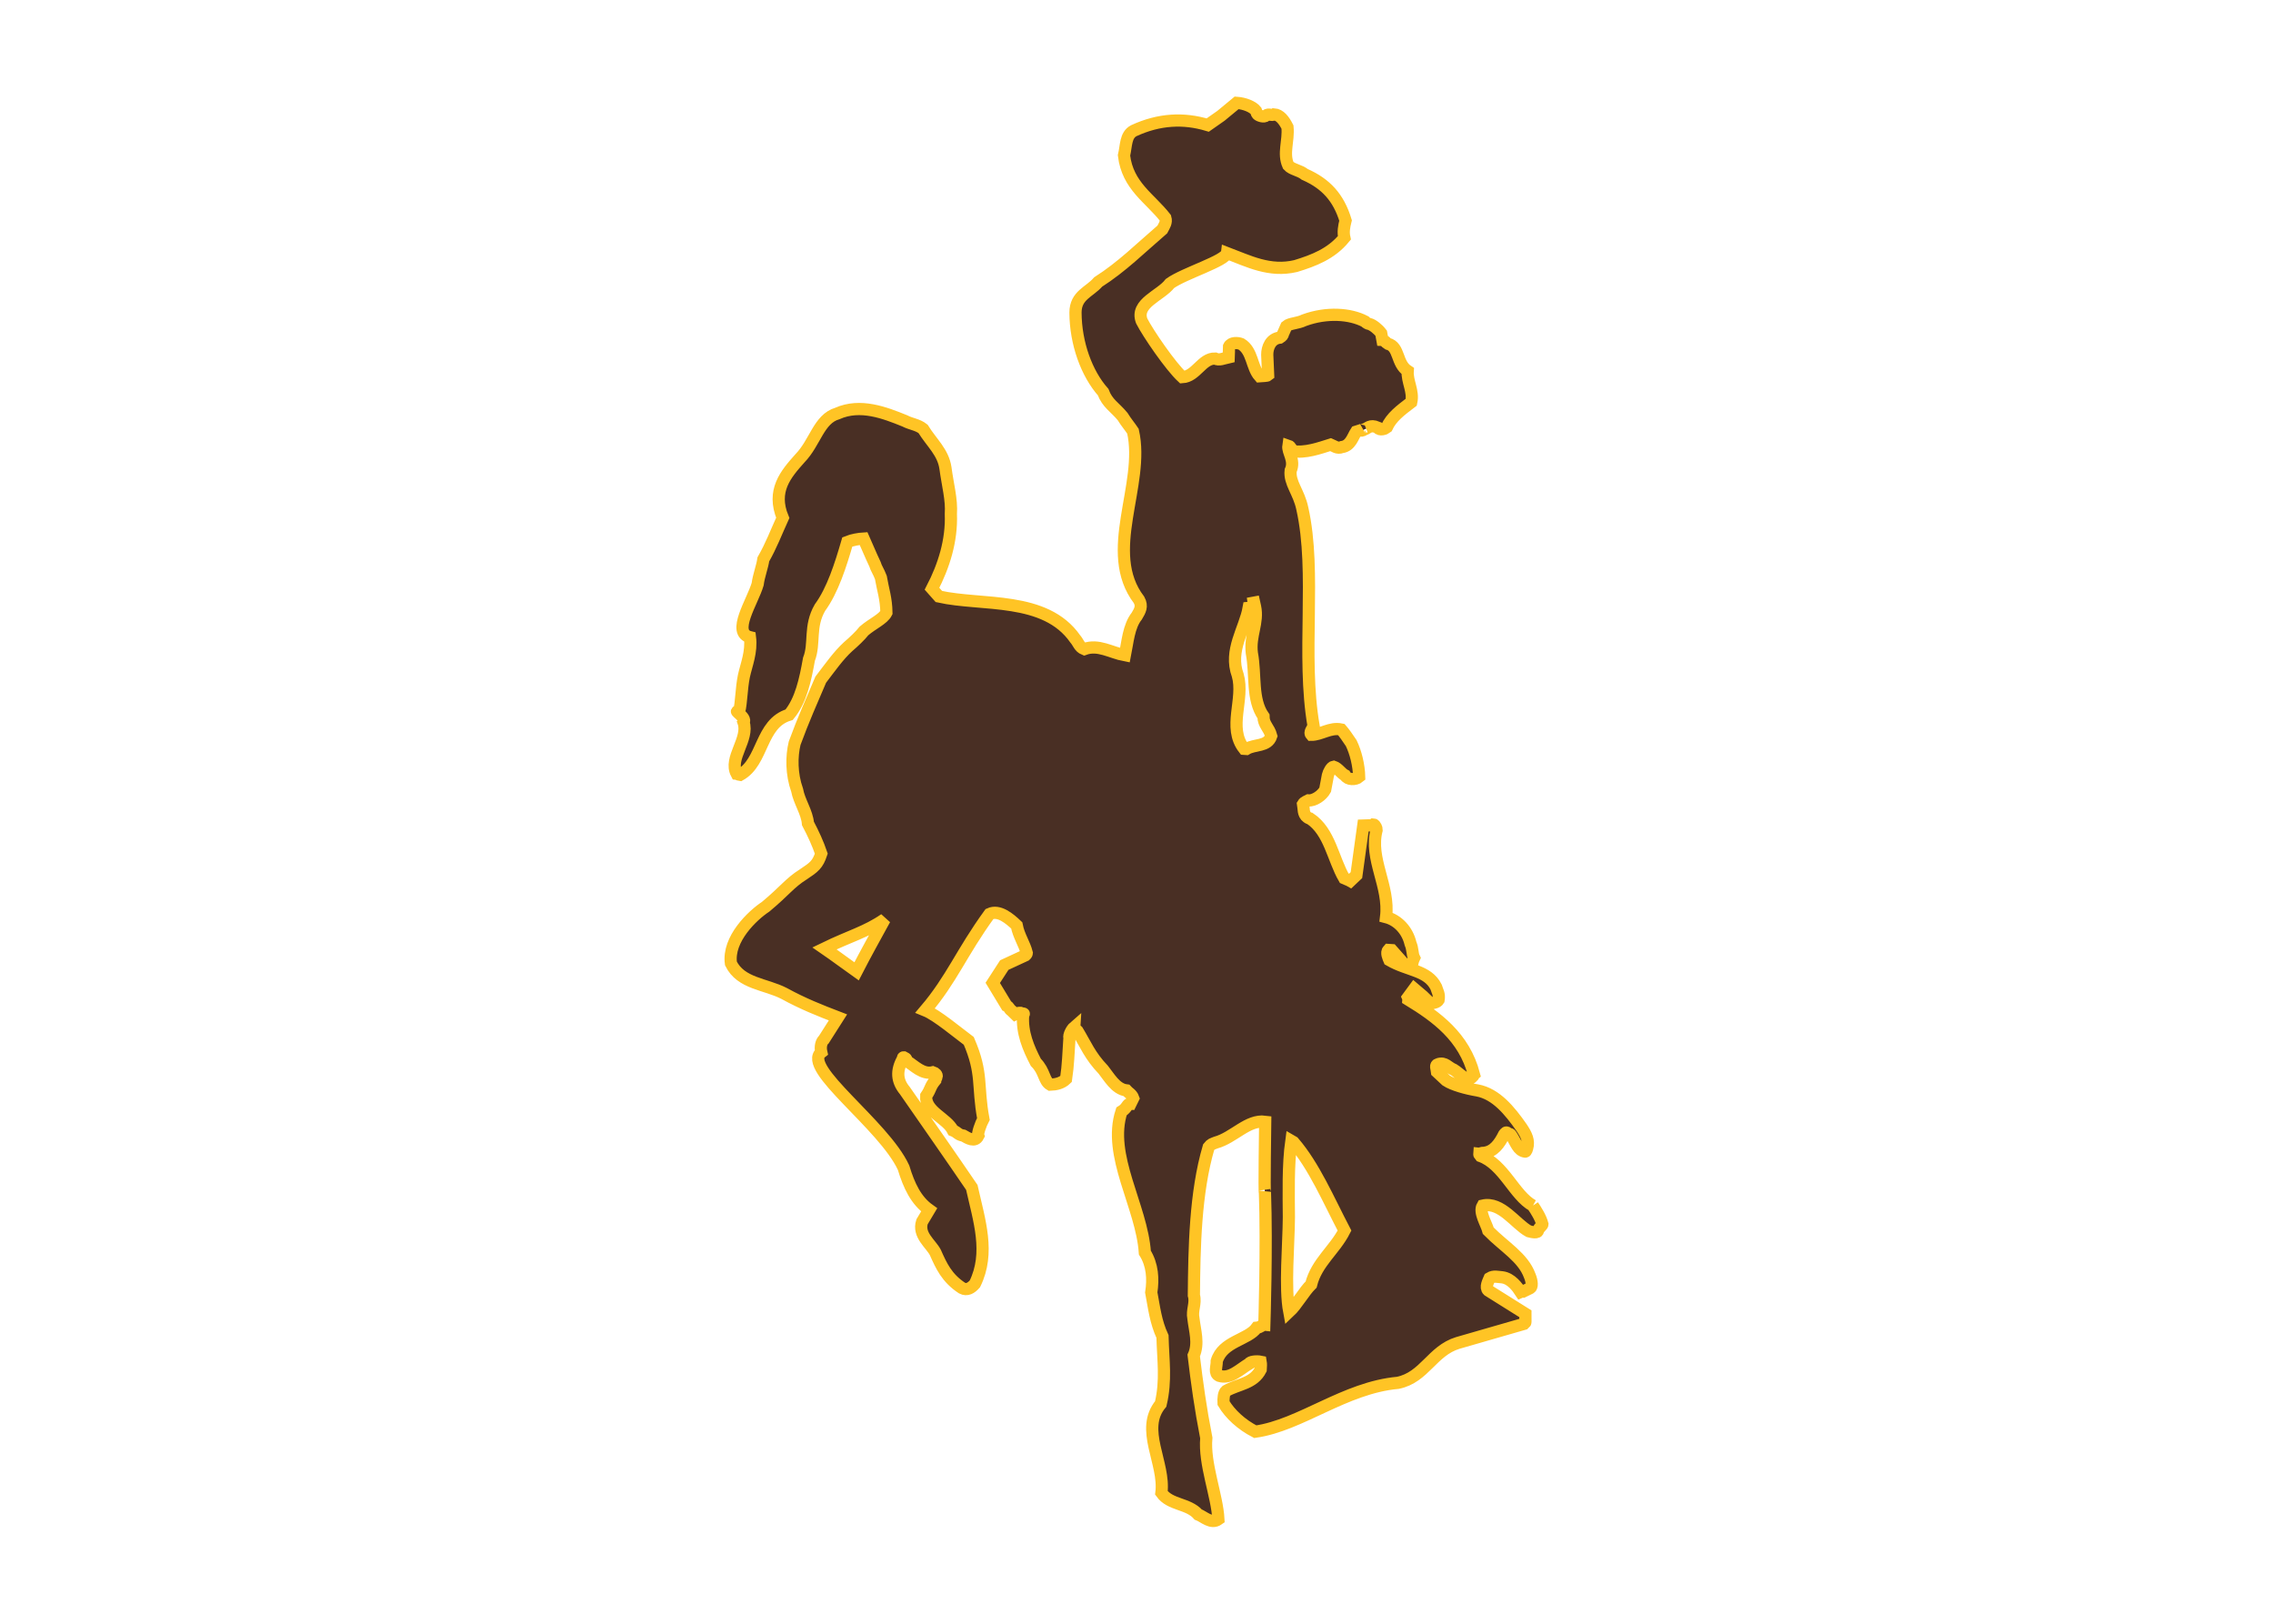 <svg clip-rule="evenodd" fill-rule="evenodd" viewBox="0 0 560 400" xmlns="http://www.w3.org/2000/svg"><path d="m198.759 272.661c-4.598-2.524-7.156-10.169-12.912-12.218-.262-.296-.262-.296-.242-.572.281.021.576-.234 1.14-.197 2.399-.254 3.803-2.232 4.938-4.51.313-.395.472-.66.869-.359.252.434.56.039.81.473 1.274 1.889 1.7 3.852 3.509 4.109.279.021.475-.797.475-.797.555-1.9-.19-3.334-1.334-5.069-2.938-4.214-6.304-8.313-10.879-9.179-2.773-.463-6.078-1.377-7.691-2.453l-2.24-2.09c-.083-.836-.586-1.699.271-1.918 1.726-.576 2.469.855 3.838 1.364 1.349.784 3.283 3.267 4.654 1.698 0 0 .021-.273.318-.531-2.445-9.297-9.27-14.184-16.139-18.388.019-.272-.104-.558-.104-.558l1.551-2.107 2.122 1.801 1.843 1.787c.849-.082 1.701-.303 2.021-.834.245-1.505-.276-2.096-.62-3.225-2.098-4.15-6.887-3.924-11.479-6.586-.238-.57-.854-1.855-.248-2.504.279.017.84.056.84.056l2.994 3.382 1.92.682c.029-.41.242-1.502.57-2.172-.492-1.002-.274-2.096-.883-3.52-.757-3.234-3.111-5.745-6.009-6.495.95-7.685-4.209-14.259-2.312-21.461.02-.276-.33-1.271-.752-1.3-.297.258-.854.22-1.133.201l-1.408.045-1.685 12.199-1.5 1.418c-.542-.312-.821-.33-1.499-.652-2.763-4.754-3.563-11.449-8.395-14.68 0 0-.277-.021-.68-.322-1.068-.764-.837-2.133-1.039-3.253.317-.533.887-.629 1.321-.879 1.396.094 3.31-1.161 4.111-2.628l.668-3.551c.198-.817.84-2.019 1.407-2.118 1.1.352 1.851 1.646 2.804 2.126.622 1.148 2.584 1.144 3.481.373-.078-2.911-.85-6.006-1.955-8.294-.761-1.158-1.785-2.612-2.436-3.348-2.764-.6-5.004 1.324-7.389 1.3-.523-.587.234-1.367.57-2.173-3.013-17.363.775-37.72-2.772-53.458-.843-4.07-3.214-6.306-2.864-9.326 1.156-2.55-.816-4.481-.563-6.124.549.175.912 1.028.895 1.305 3.182.631 6.932-.777 9.512-1.57.819.332 1.609 1.076 2.766.601 2.125-.271 2.705-2.583 3.488-3.776l1.438-.458c-.301.257-.021.276.568-.099.855-.22 1.353-1.294 3.261-.472.5.862 1.946.27 2.243.014 1.16-2.551 3.379-4.201 6.046-6.233.61-2.726-1.058-5.054-.875-7.669-2.82-1.851-1.978-5.946-4.872-6.695-.542-.312-.782-.883-1.342-.921l-.307-1.681c-.771-1.019-2.103-2.078-2.932-2.271-.279-.02-.816-.334-1.078-.627-3.656-1.907-9.385-2.295-14.857-.312-1.744.851-3.561.728-4.451 1.498l-.834 1.88c-.021.278-.178.543-.768.918-2.264.263-3.111 2.42-3.098 4.22l.219 4.995c-.3.256-1.275.189-2.125.27-1.951-2.208-1.678-6.202-4.506-7.914-.822-.332-2.498-.446-2.992.628-.061.826-.004 2.076-.041 2.625-1.426.321-2.303.812-3.391.326-3.225-.081-4.656 4.389-8.033 4.576-2.906-2.687-8.389-10.669-9.998-13.821-1.66-4.4 4.641-6.187 6.953-9.215 3.541-2.527 13.719-5.575 13.99-7.494 5.334 2.02 10.479 4.72 16.904 3.216 4.444-1.36 8.768-3.004 11.983-6.938-.321-1.406-.087-2.771.295-4.269-1.716-5.65-4.851-9.044-10.022-11.331-1.332-1.056-3.15-1.18-4.062-2.21-1.338-2.997.129-5.942-.194-9.422-.861-1.719-1.896-3.033-3.291-3.127-.588.376-1.39-.234-1.986.281-.459.521-1.822.015-2.084-.281-.26-.292-.242-.569-.366-.854-.769-1.021-2.817-1.85-4.772-1.982l-3.869 3.197-3.244 2.271c-5.913-1.785-11.969-1.5-18.206 1.398-2.042 1.106-1.792 3.614-2.382 6.064.886 7.534 6.432 10.535 10.173 15.355.342 1.128-.275 1.917-.76 2.854-5.521 4.745-9.896 9.154-15.77 12.911-2.137 2.481-5.554 3.222-5.571 7.508.039 7.612 2.756 14.992 6.792 19.555 1.069 2.836 2.837 3.649 4.78 5.994.884 1.442 1.797 2.474 2.558 3.632 3.019 13.209-7.517 29.655 1.496 41.471.87 1.582.236 2.645-.558 3.975-1.996 2.494-2.271 6.488-2.91 9.628-3.464-.65-6.546-2.796-10.001-1.506-1.228-.499-1.431-1.62-2.211-2.502-7.412-10.6-22.891-8.048-33.531-10.43l-1.695-1.912c2.917-5.615 4.889-11.845 4.637-18.365.246-3.582-.775-7.11-1.328-11.299-.572-3.912-3.364-6.176-5.512-9.642-1.331-1.059-3.004-1.172-4.496-1.965-4.914-1.991-10.929-4.333-16.58-1.811-4.584 1.351-5.401 7.106-9.178 11.001-3.498 3.916-7.006 7.967-4.238 14.658-1.654 3.625-2.86 6.864-4.773 10.194-.276 1.917-1.114 3.938-1.404 6.128-1.284 4.343-6.436 11.88-1.884 13.019.452 3.627-.881 6.72-1.501 9.582-.635 3.141-.565 6.187-1.165 8.777-1.92-.683 2.007 1.382 1.085 2.566 1.402 4.105-3.699 8.881-1.712 12.612.278.018.539.313.818.333 5.838-3.206 4.947-12.672 12.111-14.816 2.911-3.54 3.961-8.588 4.871-13.646 1.532-3.908-.007-8.024 2.699-12.684 3.099-4.219 5.074-10.449 6.728-16.148 1.155-.477 2.862-.775 3.991-.838l1.94 4.421.854 1.856c.344 1.132.862 1.719 1.458 3.28.498 2.939 1.325 5.209 1.368 8.672-.812 1.603-3.411 2.673-5.501 4.47-.923 1.182-2.575 2.73-3.918 3.886-2.395 2.191-4.42 5.096-6.735 8.124-2.177 5.11-4.335 9.944-6.411 15.614-.786 3.269-.802 7.555.608 11.526.51 2.8 2.433 5.422 2.664 8.204 1.366 2.584 2.462 5.012 3.281 7.416-.892 2.709-1.776 3.34-4.424 5.1-3.375 2.121-4.485 3.988-9.251 7.953-3.233 2.133-9.39 7.943-8.541 13.949 2.459 5.01 8.497 5.004 13.104 7.392 4.599 2.522 8.835 4.194 13.211 5.873l-3.463 5.438c-.596.516-.96 1.735-.637 3.139-4.897 3.82 15.338 17.777 20.224 28.346 1.373 4.523 3.092 8.096 6.302 10.391l-1.747 2.928c-1.065 3.248 2.156 5.4 3.27 7.553 1.46 3.281 2.797 6.279 6.558 8.747 1.219.632 2.244.009 3.159-1.033 3.755-7.634 1.072-15.563-.752-23.711-5.226-7.687-11.232-16.258-16.465-23.804-1.944-2.346-2.195-4.854-.438-7.918-.122-.282.159-.266.159-.266.947.479.399.305.91 1.028 1.619.94 3.704 3.296 6.278 2.642.547.176 1.078.625.898 1.166 0 0-.295.256-.333.809-1.382 1.703-.982 2.011-2.233 3.859-.266 3.859 5.095 5.465 6.575 8.471 1.228.5 1.19 1.049 2.58 1.281 1.08.627 2.83 1.713 3.643.107-.243-.57.626-3.001 1.27-4.203-1.534-8.27-.078-11.076-3.588-19.197-2.672-1.98-7.844-6.34-10.711-7.504 6.568-7.721 8.829-14.072 15.812-23.701 2.32-1.088 4.97 1.168 6.682 2.808.52 2.659 1.931 4.558 2.479 6.81-.019.273-.315.53-.315.53l-5.221 2.416-2.832 4.373 3.404 5.628c.679.319.642.873 1.183 1.186l.918.893c.728-.365 1.009-.344 1.288-.328.681.324 1.128-.063.661.6-.293 4.269 1.275 7.973 3.132 11.559 2.234 2.225 1.933 4.556 3.552 5.496 1.406-.043 2.831-.362 3.887-1.396.519-3.426.586-6.465.832-10.047-.231-.703.57-2.174 1.166-2.688-.018.272.521.59.781.883 2.02 3.32 3.085 6.158 6.362 9.563 1.422 1.756 3.038 4.771 5.683 5.088.521.588 1.341.922 1.693 1.914l-.656 1.338c-.837-.057-.774 1.055-2.235 1.926-3.554 10.828 4.99 23.305 5.748 34.701 1.895 3.033 2.078 6.506 1.572 9.791.721 3.785 1.053 7.127 2.762 10.839.15 5.964.943 10.722-.44 16.577-5.207 6.287 1.108 14.464.175 21.87 2.178 3.051 6.563 2.518 9.041 5.313 1.368.51 3.199 2.433 4.973 1.167-.303-5.83-3.551-13.659-2.975-19.98-1.453-7.433-2.293-13.579-3.097-20.273 1.329-2.956.283-6.07-.073-9.139-.424-1.965.68-3.689.115-5.664.105-11.756.326-25.162 3.631-36.424.614-.787.895-.768 1.758-1.125 4.438-1.221 7.836-5.695 12.146-5.127 0 0-.264 18.107-.064 17.291.484 13.314-.146 32.644-.146 32.644-.557-.039-.885.629-1.871.704-2.176 3.035-8.372 3.308-9.83 8.191.045 1.387-.77 2.991.592 3.635 2.745.879 5.021-1.596 7.361-2.964.18-.538 1.875-.699 2.843-.497.101.561.062 1.111.009 1.938-1.787 3.477-5.438 3.508-8.506 5.237-.596.511-.691 1.89-.627 2.999 1.637 2.739 4.407 5.279 7.798 7.029 11.2-1.594 21.942-10.83 35.079-12.018 6.549-1.356 8.4-7.872 14.711-9.8l16.327-4.708c.298-.255.298-.255.315-.534l-.008-1.934-9.149-5.739c-.792-.745.013-2.216.35-3.021 1.025-.621 1.984-.277 3.103-.205 2.226.287 3.762 2.465 4.522 3.629.29-.121.29-.121.569-.104l1.742-.854c.58-.235.531-1.621-.069-3.047-1.653-4.539-6.254-7.064-10.19-11.065-.438-1.688-2.348-4.585-1.393-6.183 4.564-1.074 8.105 4.561 11.355 6.303.688.187 2.346.572 2.261-.264.329-.666 1.065-1.168 1.085-1.447-.447-1.7-1.591-3.436-2.354-4.593zm-166.289-57.595c-2.811-1.988-5.213-3.813-7.893-5.652 6.244-3.035 10.244-4.014 14.812-7.162-2.407 4.402-4.649 8.403-6.919 12.814zm95.847-54.679c-.277-.02-.277-.02-.56-.038-4.128-5.258.138-12.165-1.561-18.089-2.246-6.103 1.767-11.366 2.686-16.561.849-.083 1.408-.044 1.312-.741l-.284-1.957.537 2.388c.854 3.931-1.332 7.105-.787 11.431 1.026 5.465-.08 11.339 2.86 15.55-.006 2.077 1.354 2.722 1.912 4.835-.886 2.704-4.063 1.936-6.115 3.182zm15.911 131.69c-1.649 1.552-3.574 5.017-5.375 6.692-1.129-6.025-.127-16.471-.086-23.247-.035-5.54-.23-12.886.596-18.78l.539.313c5.07 5.882 8.57 14.143 12.541 21.738-2.438 4.819-6.858 7.839-8.215 13.284z" fill="#492f24" fill-rule="nonzero" stroke="#ffc425" stroke-width="3" transform="matrix(1.002 0 0 1.002 178.499 23.794)"/></svg>